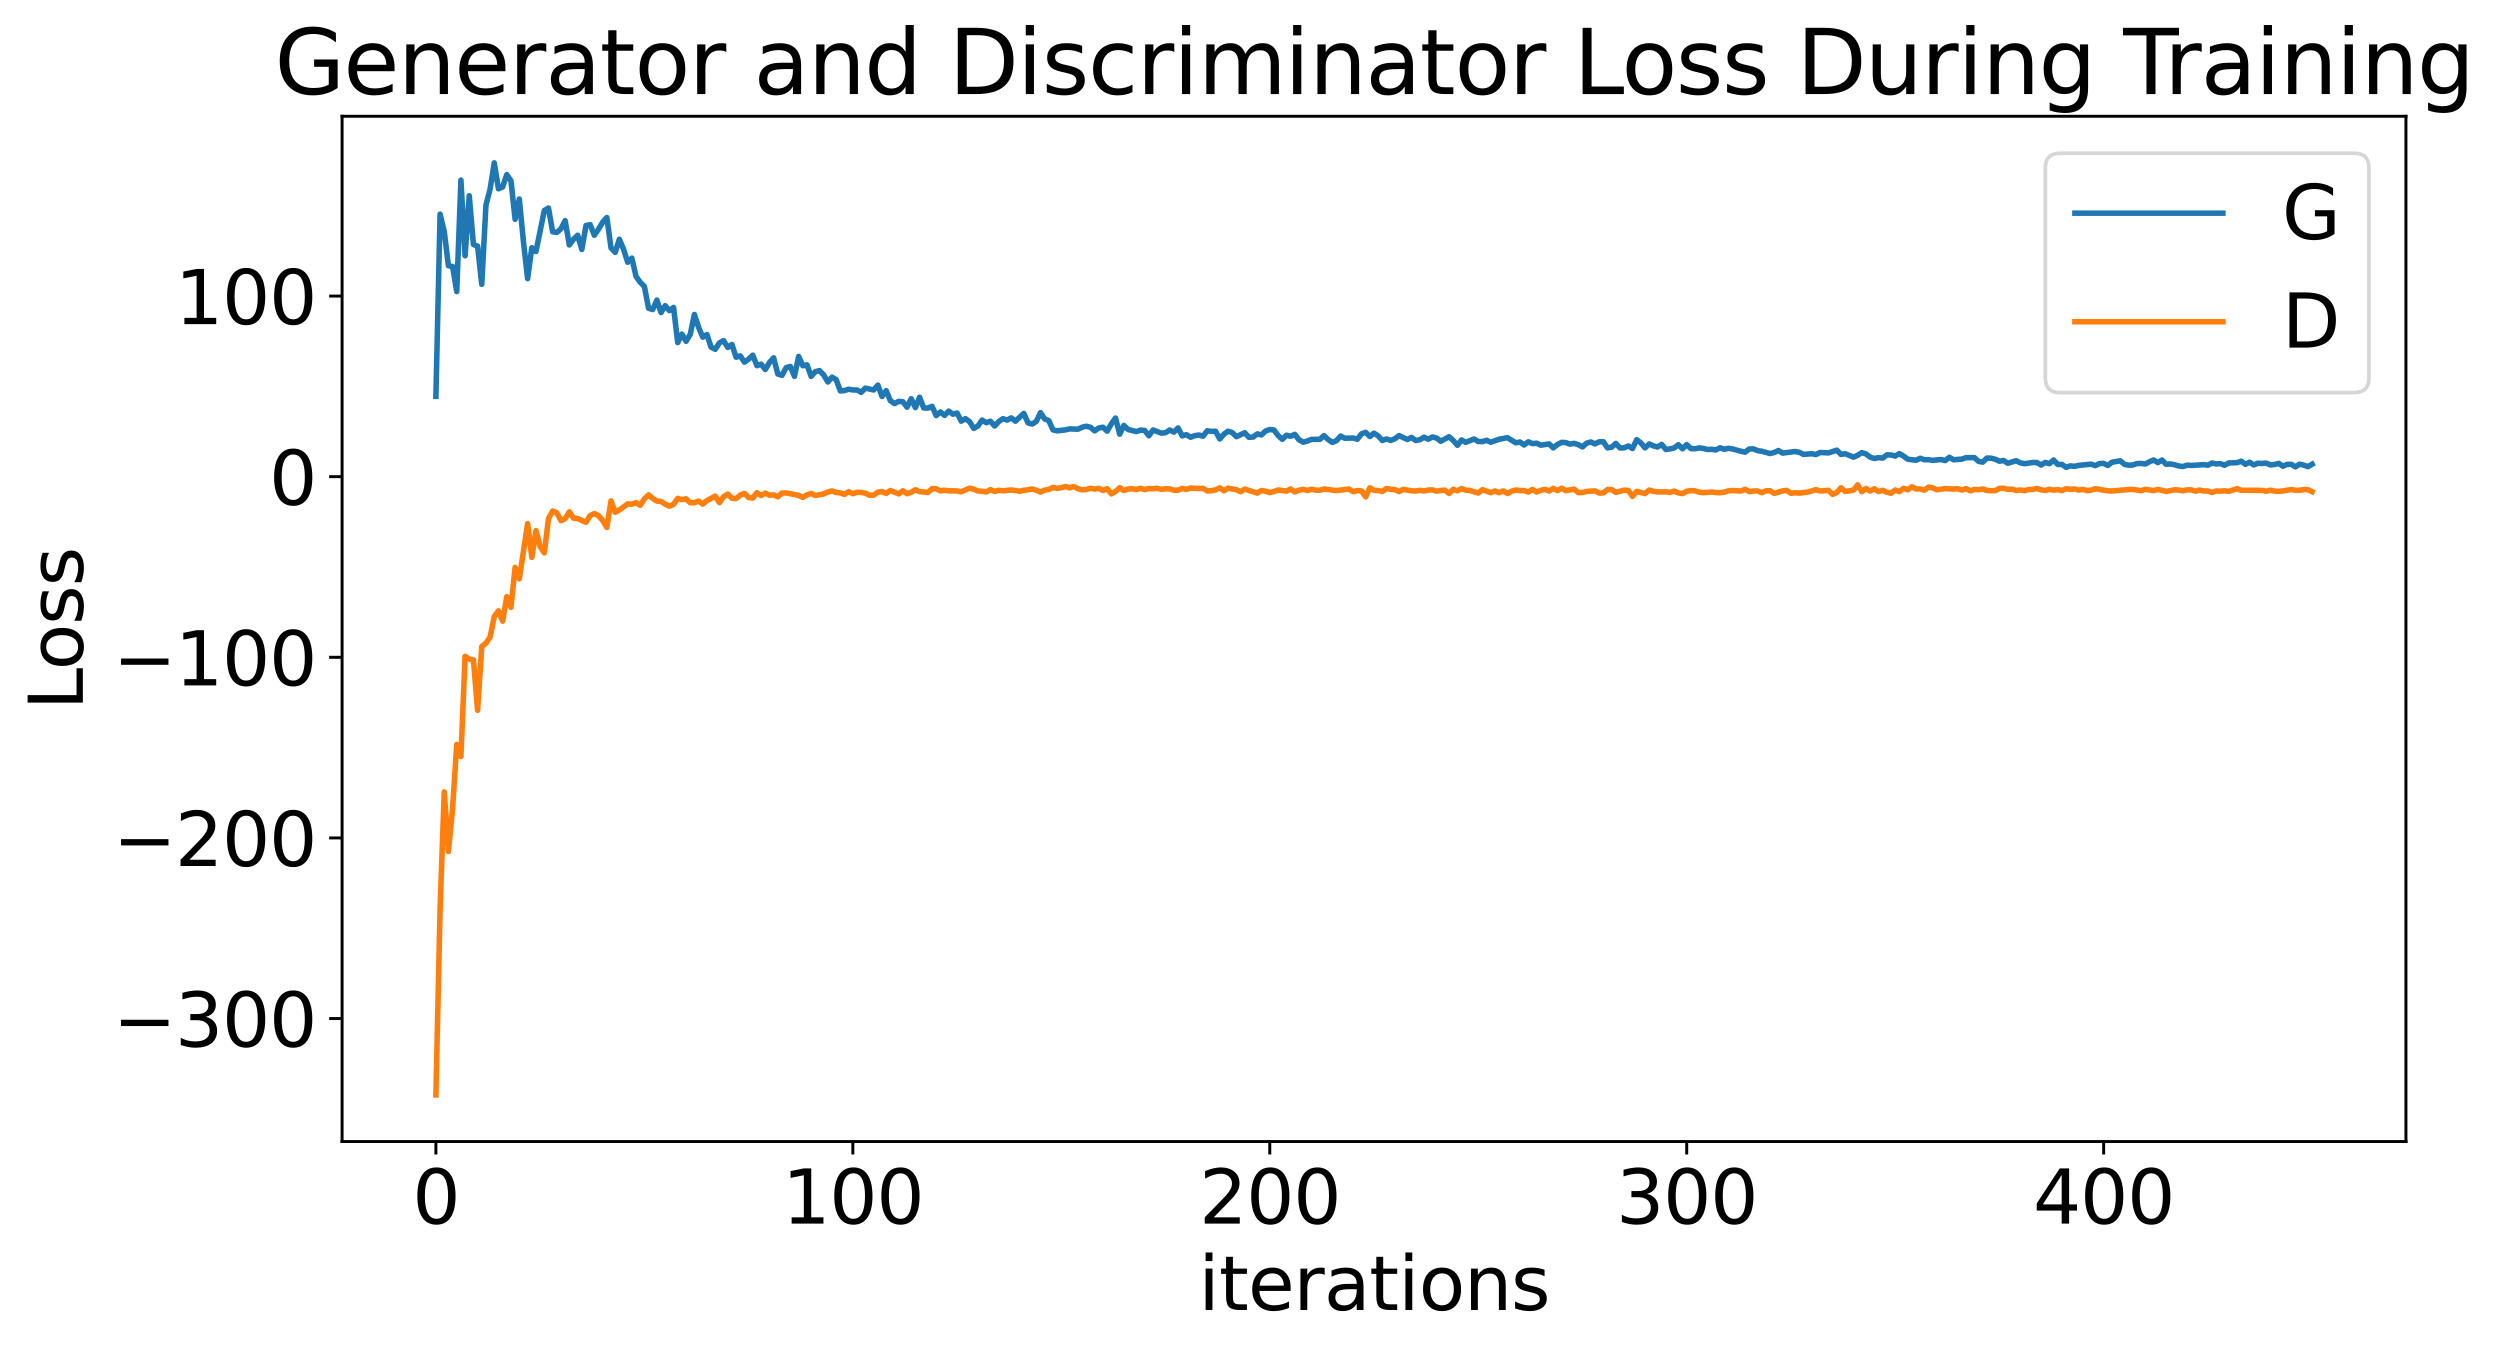 <?xml version="1.0" encoding="utf-8" standalone="no"?>
<!DOCTYPE svg PUBLIC "-//W3C//DTD SVG 1.1//EN"
  "http://www.w3.org/Graphics/SVG/1.1/DTD/svg11.dtd">
<svg xmlns:xlink="http://www.w3.org/1999/xlink" width="675.923pt" height="365.549pt" viewBox="0 0 675.923 365.549" xmlns="http://www.w3.org/2000/svg" version="1.1">
 <defs>
  <style type="text/css">*{stroke-linejoin: round; stroke-linecap: butt}</style>
 </defs>
 <g id="figure_1">
  <g id="patch_1">
   <path d="M 0 365.549 
L 675.923 365.549 
L 675.923 -0 
L 0 -0 
z
" style="fill: #ffffff"/>
  </g>
  <g id="axes_1">
   <g id="patch_2">
    <path d="M 92.491 308.636 
L 650.491 308.636 
L 650.491 31.436 
L 92.491 31.436 
z
" style="fill: #ffffff"/>
   </g>
   <g id="matplotlib.axis_1">
    <g id="xtick_1">
     <g id="line2d_1">
      <defs>
       <path id="mf408e0a079" d="M 0 0 
L 0 3.5 
" style="stroke: #000000; stroke-width: 0.8"/>
      </defs>
      <g>
       <use xlink:href="#mf408e0a079" x="117.854" y="308.636" style="stroke: #000000; stroke-width: 0.8"/>
      </g>
     </g>
     <g id="text_1">
      <!-- 0 -->
      <g transform="translate(111.492 330.833) scale(0.2 -0.2)">
       <defs>
        <path id="DejaVuSans-30" d="M 2034 4250 
Q 1547 4250 1301 3770 
Q 1056 3291 1056 2328 
Q 1056 1369 1301 889 
Q 1547 409 2034 409 
Q 2525 409 2770 889 
Q 3016 1369 3016 2328 
Q 3016 3291 2770 3770 
Q 2525 4250 2034 4250 
z
M 2034 4750 
Q 2819 4750 3233 4129 
Q 3647 3509 3647 2328 
Q 3647 1150 3233 529 
Q 2819 -91 2034 -91 
Q 1250 -91 836 529 
Q 422 1150 422 2328 
Q 422 3509 836 4129 
Q 1250 4750 2034 4750 
z
" transform="scale(0.016)"/>
       </defs>
       <use xlink:href="#DejaVuSans-30"/>
      </g>
     </g>
    </g>
    <g id="xtick_2">
     <g id="line2d_2">
      <g>
       <use xlink:href="#mf408e0a079" x="230.582" y="308.636" style="stroke: #000000; stroke-width: 0.8"/>
      </g>
     </g>
     <g id="text_2">
      <!-- 100 -->
      <g transform="translate(211.494 330.833) scale(0.2 -0.2)">
       <defs>
        <path id="DejaVuSans-31" d="M 794 531 
L 1825 531 
L 1825 4091 
L 703 3866 
L 703 4441 
L 1819 4666 
L 2450 4666 
L 2450 531 
L 3481 531 
L 3481 0 
L 794 0 
L 794 531 
z
" transform="scale(0.016)"/>
       </defs>
       <use xlink:href="#DejaVuSans-31"/>
       <use xlink:href="#DejaVuSans-30" x="63.623"/>
       <use xlink:href="#DejaVuSans-30" x="127.246"/>
      </g>
     </g>
    </g>
    <g id="xtick_3">
     <g id="line2d_3">
      <g>
       <use xlink:href="#mf408e0a079" x="343.309" y="308.636" style="stroke: #000000; stroke-width: 0.8"/>
      </g>
     </g>
     <g id="text_3">
      <!-- 200 -->
      <g transform="translate(324.221 330.833) scale(0.2 -0.2)">
       <defs>
        <path id="DejaVuSans-32" d="M 1228 531 
L 3431 531 
L 3431 0 
L 469 0 
L 469 531 
Q 828 903 1448 1529 
Q 2069 2156 2228 2338 
Q 2531 2678 2651 2914 
Q 2772 3150 2772 3378 
Q 2772 3750 2511 3984 
Q 2250 4219 1831 4219 
Q 1534 4219 1204 4116 
Q 875 4013 500 3803 
L 500 4441 
Q 881 4594 1212 4672 
Q 1544 4750 1819 4750 
Q 2544 4750 2975 4387 
Q 3406 4025 3406 3419 
Q 3406 3131 3298 2873 
Q 3191 2616 2906 2266 
Q 2828 2175 2409 1742 
Q 1991 1309 1228 531 
z
" transform="scale(0.016)"/>
       </defs>
       <use xlink:href="#DejaVuSans-32"/>
       <use xlink:href="#DejaVuSans-30" x="63.623"/>
       <use xlink:href="#DejaVuSans-30" x="127.246"/>
      </g>
     </g>
    </g>
    <g id="xtick_4">
     <g id="line2d_4">
      <g>
       <use xlink:href="#mf408e0a079" x="456.036" y="308.636" style="stroke: #000000; stroke-width: 0.8"/>
      </g>
     </g>
     <g id="text_4">
      <!-- 300 -->
      <g transform="translate(436.949 330.833) scale(0.2 -0.2)">
       <defs>
        <path id="DejaVuSans-33" d="M 2597 2516 
Q 3050 2419 3304 2112 
Q 3559 1806 3559 1356 
Q 3559 666 3084 287 
Q 2609 -91 1734 -91 
Q 1441 -91 1130 -33 
Q 819 25 488 141 
L 488 750 
Q 750 597 1062 519 
Q 1375 441 1716 441 
Q 2309 441 2620 675 
Q 2931 909 2931 1356 
Q 2931 1769 2642 2001 
Q 2353 2234 1838 2234 
L 1294 2234 
L 1294 2753 
L 1863 2753 
Q 2328 2753 2575 2939 
Q 2822 3125 2822 3475 
Q 2822 3834 2567 4026 
Q 2313 4219 1838 4219 
Q 1578 4219 1281 4162 
Q 984 4106 628 3988 
L 628 4550 
Q 988 4650 1302 4700 
Q 1616 4750 1894 4750 
Q 2613 4750 3031 4423 
Q 3450 4097 3450 3541 
Q 3450 3153 3228 2886 
Q 3006 2619 2597 2516 
z
" transform="scale(0.016)"/>
       </defs>
       <use xlink:href="#DejaVuSans-33"/>
       <use xlink:href="#DejaVuSans-30" x="63.623"/>
       <use xlink:href="#DejaVuSans-30" x="127.246"/>
      </g>
     </g>
    </g>
    <g id="xtick_5">
     <g id="line2d_5">
      <g>
       <use xlink:href="#mf408e0a079" x="568.763" y="308.636" style="stroke: #000000; stroke-width: 0.8"/>
      </g>
     </g>
     <g id="text_5">
      <!-- 400 -->
      <g transform="translate(549.676 330.833) scale(0.2 -0.2)">
       <defs>
        <path id="DejaVuSans-34" d="M 2419 4116 
L 825 1625 
L 2419 1625 
L 2419 4116 
z
M 2253 4666 
L 3047 4666 
L 3047 1625 
L 3713 1625 
L 3713 1100 
L 3047 1100 
L 3047 0 
L 2419 0 
L 2419 1100 
L 313 1100 
L 313 1709 
L 2253 4666 
z
" transform="scale(0.016)"/>
       </defs>
       <use xlink:href="#DejaVuSans-34"/>
       <use xlink:href="#DejaVuSans-30" x="63.623"/>
       <use xlink:href="#DejaVuSans-30" x="127.246"/>
      </g>
     </g>
    </g>
    <g id="text_6">
     <!-- iterations -->
     <g transform="translate(324.036 354.189) scale(0.2 -0.2)">
      <defs>
       <path id="DejaVuSans-69" d="M 603 3500 
L 1178 3500 
L 1178 0 
L 603 0 
L 603 3500 
z
M 603 4863 
L 1178 4863 
L 1178 4134 
L 603 4134 
L 603 4863 
z
" transform="scale(0.016)"/>
       <path id="DejaVuSans-74" d="M 1172 4494 
L 1172 3500 
L 2356 3500 
L 2356 3053 
L 1172 3053 
L 1172 1153 
Q 1172 725 1289 603 
Q 1406 481 1766 481 
L 2356 481 
L 2356 0 
L 1766 0 
Q 1100 0 847 248 
Q 594 497 594 1153 
L 594 3053 
L 172 3053 
L 172 3500 
L 594 3500 
L 594 4494 
L 1172 4494 
z
" transform="scale(0.016)"/>
       <path id="DejaVuSans-65" d="M 3597 1894 
L 3597 1613 
L 953 1613 
Q 991 1019 1311 708 
Q 1631 397 2203 397 
Q 2534 397 2845 478 
Q 3156 559 3463 722 
L 3463 178 
Q 3153 47 2828 -22 
Q 2503 -91 2169 -91 
Q 1331 -91 842 396 
Q 353 884 353 1716 
Q 353 2575 817 3079 
Q 1281 3584 2069 3584 
Q 2775 3584 3186 3129 
Q 3597 2675 3597 1894 
z
M 3022 2063 
Q 3016 2534 2758 2815 
Q 2500 3097 2075 3097 
Q 1594 3097 1305 2825 
Q 1016 2553 972 2059 
L 3022 2063 
z
" transform="scale(0.016)"/>
       <path id="DejaVuSans-72" d="M 2631 2963 
Q 2534 3019 2420 3045 
Q 2306 3072 2169 3072 
Q 1681 3072 1420 2755 
Q 1159 2438 1159 1844 
L 1159 0 
L 581 0 
L 581 3500 
L 1159 3500 
L 1159 2956 
Q 1341 3275 1631 3429 
Q 1922 3584 2338 3584 
Q 2397 3584 2469 3576 
Q 2541 3569 2628 3553 
L 2631 2963 
z
" transform="scale(0.016)"/>
       <path id="DejaVuSans-61" d="M 2194 1759 
Q 1497 1759 1228 1600 
Q 959 1441 959 1056 
Q 959 750 1161 570 
Q 1363 391 1709 391 
Q 2188 391 2477 730 
Q 2766 1069 2766 1631 
L 2766 1759 
L 2194 1759 
z
M 3341 1997 
L 3341 0 
L 2766 0 
L 2766 531 
Q 2569 213 2275 61 
Q 1981 -91 1556 -91 
Q 1019 -91 701 211 
Q 384 513 384 1019 
Q 384 1609 779 1909 
Q 1175 2209 1959 2209 
L 2766 2209 
L 2766 2266 
Q 2766 2663 2505 2880 
Q 2244 3097 1772 3097 
Q 1472 3097 1187 3025 
Q 903 2953 641 2809 
L 641 3341 
Q 956 3463 1253 3523 
Q 1550 3584 1831 3584 
Q 2591 3584 2966 3190 
Q 3341 2797 3341 1997 
z
" transform="scale(0.016)"/>
       <path id="DejaVuSans-6f" d="M 1959 3097 
Q 1497 3097 1228 2736 
Q 959 2375 959 1747 
Q 959 1119 1226 758 
Q 1494 397 1959 397 
Q 2419 397 2687 759 
Q 2956 1122 2956 1747 
Q 2956 2369 2687 2733 
Q 2419 3097 1959 3097 
z
M 1959 3584 
Q 2709 3584 3137 3096 
Q 3566 2609 3566 1747 
Q 3566 888 3137 398 
Q 2709 -91 1959 -91 
Q 1206 -91 779 398 
Q 353 888 353 1747 
Q 353 2609 779 3096 
Q 1206 3584 1959 3584 
z
" transform="scale(0.016)"/>
       <path id="DejaVuSans-6e" d="M 3513 2113 
L 3513 0 
L 2938 0 
L 2938 2094 
Q 2938 2591 2744 2837 
Q 2550 3084 2163 3084 
Q 1697 3084 1428 2787 
Q 1159 2491 1159 1978 
L 1159 0 
L 581 0 
L 581 3500 
L 1159 3500 
L 1159 2956 
Q 1366 3272 1645 3428 
Q 1925 3584 2291 3584 
Q 2894 3584 3203 3211 
Q 3513 2838 3513 2113 
z
" transform="scale(0.016)"/>
       <path id="DejaVuSans-73" d="M 2834 3397 
L 2834 2853 
Q 2591 2978 2328 3040 
Q 2066 3103 1784 3103 
Q 1356 3103 1142 2972 
Q 928 2841 928 2578 
Q 928 2378 1081 2264 
Q 1234 2150 1697 2047 
L 1894 2003 
Q 2506 1872 2764 1633 
Q 3022 1394 3022 966 
Q 3022 478 2636 193 
Q 2250 -91 1575 -91 
Q 1294 -91 989 -36 
Q 684 19 347 128 
L 347 722 
Q 666 556 975 473 
Q 1284 391 1588 391 
Q 1994 391 2212 530 
Q 2431 669 2431 922 
Q 2431 1156 2273 1281 
Q 2116 1406 1581 1522 
L 1381 1569 
Q 847 1681 609 1914 
Q 372 2147 372 2553 
Q 372 3047 722 3315 
Q 1072 3584 1716 3584 
Q 2034 3584 2315 3537 
Q 2597 3491 2834 3397 
z
" transform="scale(0.016)"/>
      </defs>
      <use xlink:href="#DejaVuSans-69"/>
      <use xlink:href="#DejaVuSans-74" x="27.783"/>
      <use xlink:href="#DejaVuSans-65" x="66.992"/>
      <use xlink:href="#DejaVuSans-72" x="128.516"/>
      <use xlink:href="#DejaVuSans-61" x="169.629"/>
      <use xlink:href="#DejaVuSans-74" x="230.908"/>
      <use xlink:href="#DejaVuSans-69" x="270.117"/>
      <use xlink:href="#DejaVuSans-6f" x="297.9"/>
      <use xlink:href="#DejaVuSans-6e" x="359.082"/>
      <use xlink:href="#DejaVuSans-73" x="422.461"/>
     </g>
    </g>
   </g>
   <g id="matplotlib.axis_2">
    <g id="ytick_1">
     <g id="line2d_6">
      <defs>
       <path id="m6b76ee5d28" d="M 0 0 
L -3.5 0 
" style="stroke: #000000; stroke-width: 0.8"/>
      </defs>
      <g>
       <use xlink:href="#m6b76ee5d28" x="92.491" y="275.384" style="stroke: #000000; stroke-width: 0.8"/>
      </g>
     </g>
     <g id="text_7">
      <!-- −300 -->
      <g transform="translate(30.556 282.982) scale(0.2 -0.2)">
       <defs>
        <path id="DejaVuSans-2212" d="M 678 2272 
L 4684 2272 
L 4684 1741 
L 678 1741 
L 678 2272 
z
" transform="scale(0.016)"/>
       </defs>
       <use xlink:href="#DejaVuSans-2212"/>
       <use xlink:href="#DejaVuSans-33" x="83.789"/>
       <use xlink:href="#DejaVuSans-30" x="147.412"/>
       <use xlink:href="#DejaVuSans-30" x="211.035"/>
      </g>
     </g>
    </g>
    <g id="ytick_2">
     <g id="line2d_7">
      <g>
       <use xlink:href="#m6b76ee5d28" x="92.491" y="226.549" style="stroke: #000000; stroke-width: 0.8"/>
      </g>
     </g>
     <g id="text_8">
      <!-- −200 -->
      <g transform="translate(30.556 234.147) scale(0.2 -0.2)">
       <use xlink:href="#DejaVuSans-2212"/>
       <use xlink:href="#DejaVuSans-32" x="83.789"/>
       <use xlink:href="#DejaVuSans-30" x="147.412"/>
       <use xlink:href="#DejaVuSans-30" x="211.035"/>
      </g>
     </g>
    </g>
    <g id="ytick_3">
     <g id="line2d_8">
      <g>
       <use xlink:href="#m6b76ee5d28" x="92.491" y="177.714" style="stroke: #000000; stroke-width: 0.8"/>
      </g>
     </g>
     <g id="text_9">
      <!-- −100 -->
      <g transform="translate(30.556 185.312) scale(0.2 -0.2)">
       <use xlink:href="#DejaVuSans-2212"/>
       <use xlink:href="#DejaVuSans-31" x="83.789"/>
       <use xlink:href="#DejaVuSans-30" x="147.412"/>
       <use xlink:href="#DejaVuSans-30" x="211.035"/>
      </g>
     </g>
    </g>
    <g id="ytick_4">
     <g id="line2d_9">
      <g>
       <use xlink:href="#m6b76ee5d28" x="92.491" y="128.879" style="stroke: #000000; stroke-width: 0.8"/>
      </g>
     </g>
     <g id="text_10">
      <!-- 0 -->
      <g transform="translate(72.766 136.477) scale(0.2 -0.2)">
       <use xlink:href="#DejaVuSans-30"/>
      </g>
     </g>
    </g>
    <g id="ytick_5">
     <g id="line2d_10">
      <g>
       <use xlink:href="#m6b76ee5d28" x="92.491" y="80.044" style="stroke: #000000; stroke-width: 0.8"/>
      </g>
     </g>
     <g id="text_11">
      <!-- 100 -->
      <g transform="translate(47.316 87.642) scale(0.2 -0.2)">
       <use xlink:href="#DejaVuSans-31"/>
       <use xlink:href="#DejaVuSans-30" x="63.623"/>
       <use xlink:href="#DejaVuSans-30" x="127.246"/>
      </g>
     </g>
    </g>
    <g id="text_12">
     <!-- Loss -->
     <g transform="translate(22.397 191.971) rotate(-90) scale(0.2 -0.2)">
      <defs>
       <path id="DejaVuSans-4c" d="M 628 4666 
L 1259 4666 
L 1259 531 
L 3531 531 
L 3531 0 
L 628 0 
L 628 4666 
z
" transform="scale(0.016)"/>
      </defs>
      <use xlink:href="#DejaVuSans-4c"/>
      <use xlink:href="#DejaVuSans-6f" x="53.963"/>
      <use xlink:href="#DejaVuSans-73" x="115.145"/>
      <use xlink:href="#DejaVuSans-73" x="167.244"/>
     </g>
    </g>
   </g>
   <g id="line2d_11">
    <path d="M 117.854 107.144 
L 118.982 57.898 
L 120.109 62.589 
L 121.236 71.838 
L 122.363 72.058 
L 123.491 78.836 
L 124.618 48.7 
L 125.745 69.152 
L 126.872 52.93 
L 128 66.097 
L 129.127 66.553 
L 130.254 76.877 
L 131.382 55.497 
L 132.509 51.116 
L 133.636 44.036 
L 134.763 51.052 
L 135.891 50.556 
L 137.018 47.22 
L 138.145 48.867 
L 139.272 59.288 
L 140.4 53.815 
L 141.527 65.362 
L 142.654 75.334 
L 143.782 66.979 
L 144.909 67.998 
L 147.163 56.908 
L 148.291 56.254 
L 149.418 62.684 
L 150.545 62.834 
L 151.672 61.865 
L 152.8 59.659 
L 153.927 66.22 
L 155.054 64.707 
L 156.182 63.602 
L 157.309 67.449 
L 158.436 60.971 
L 159.563 60.752 
L 160.691 63.604 
L 161.818 61.969 
L 162.945 60.081 
L 164.072 58.814 
L 165.2 67.023 
L 166.327 68.229 
L 167.454 64.692 
L 168.582 67.375 
L 169.709 70.902 
L 170.836 69.796 
L 171.963 74.729 
L 173.091 76.322 
L 174.218 77.424 
L 175.345 83.332 
L 176.472 83.697 
L 177.6 81.139 
L 178.727 84.504 
L 179.854 82.654 
L 180.982 83.971 
L 182.109 83.117 
L 183.236 92.63 
L 184.363 90.33 
L 185.491 92.276 
L 186.618 90.397 
L 187.745 85.023 
L 188.872 88.471 
L 190 91.155 
L 191.127 90.441 
L 192.254 93.864 
L 193.382 94.437 
L 194.509 92.706 
L 195.636 92.096 
L 196.763 93.933 
L 197.891 93.13 
L 199.018 96.577 
L 200.145 96.222 
L 201.272 97.916 
L 202.4 97.105 
L 203.527 96.027 
L 204.654 98.866 
L 205.782 98.463 
L 206.909 99.901 
L 208.036 98.01 
L 209.163 96.745 
L 210.291 101.116 
L 211.418 101.463 
L 212.545 99.408 
L 213.672 99.079 
L 214.8 101.749 
L 215.927 96.374 
L 217.054 98.878 
L 218.182 98.642 
L 219.309 101.755 
L 220.436 100.499 
L 221.563 100.197 
L 222.691 101.359 
L 223.818 103.278 
L 224.945 101.969 
L 226.072 102.624 
L 227.2 105.688 
L 228.327 105.592 
L 229.454 105.223 
L 230.582 105.443 
L 231.709 105.435 
L 232.836 106.081 
L 233.963 104.934 
L 236.218 105.439 
L 237.345 104.112 
L 238.472 107.187 
L 239.6 105.624 
L 240.727 108.334 
L 241.854 109.121 
L 242.982 108.514 
L 244.109 108.622 
L 245.236 110.089 
L 246.363 107.8 
L 247.491 110.201 
L 248.618 107.412 
L 249.745 110.289 
L 250.872 110.332 
L 252 109.868 
L 253.127 112.364 
L 254.254 111.385 
L 255.382 112.31 
L 256.509 111.154 
L 257.636 111.987 
L 258.763 111.672 
L 259.891 113.863 
L 261.018 113.192 
L 262.145 114.015 
L 263.272 115.818 
L 264.4 115.191 
L 265.527 113.57 
L 266.654 114.282 
L 267.782 113.888 
L 268.909 115.181 
L 270.036 113.979 
L 271.163 113.208 
L 272.291 113.577 
L 273.418 112.998 
L 274.545 113.869 
L 276.8 111.774 
L 277.927 114.315 
L 279.054 114.652 
L 280.182 113.951 
L 281.309 111.565 
L 282.436 113.268 
L 283.563 113.724 
L 284.691 116.218 
L 285.818 116.483 
L 288.072 116.223 
L 289.2 115.955 
L 291.454 116.044 
L 292.582 115.516 
L 293.709 115.237 
L 294.836 115.527 
L 295.963 116.5 
L 297.091 115.702 
L 298.218 115.514 
L 299.345 116.567 
L 300.472 114.587 
L 301.6 113.034 
L 302.727 117.386 
L 303.854 115.03 
L 304.982 116.114 
L 307.236 116.686 
L 308.363 116.285 
L 309.491 116.383 
L 310.618 117.81 
L 311.745 116.248 
L 314 117.118 
L 315.127 116.979 
L 316.254 116.266 
L 317.382 116.829 
L 318.509 115.705 
L 319.636 117.849 
L 320.763 117.517 
L 321.891 118.218 
L 323.018 117.791 
L 324.145 117.614 
L 325.272 117.926 
L 326.4 116.472 
L 327.527 116.634 
L 328.654 116.587 
L 329.782 118.687 
L 330.909 117.391 
L 332.036 116.58 
L 333.163 116.951 
L 334.291 118.059 
L 336.545 116.999 
L 337.672 118.228 
L 338.8 118.162 
L 339.927 117.315 
L 341.054 117.584 
L 342.182 116.539 
L 343.309 116.131 
L 344.436 116.252 
L 345.563 117.751 
L 346.691 118.78 
L 347.818 117.676 
L 348.945 117.951 
L 350.072 117.441 
L 351.2 118.887 
L 352.327 119.556 
L 353.454 119.247 
L 354.582 118.792 
L 356.836 118.798 
L 357.963 117.779 
L 359.091 118.844 
L 360.218 119.614 
L 361.345 119.139 
L 362.472 117.891 
L 363.6 118.491 
L 365.854 118.426 
L 366.982 118.76 
L 368.109 117.305 
L 369.236 116.889 
L 370.363 118.019 
L 371.491 117.121 
L 372.618 117.852 
L 373.745 119.094 
L 374.872 118.677 
L 376 119.082 
L 377.127 118.623 
L 378.254 117.769 
L 380.509 118.825 
L 381.636 118.267 
L 382.763 119.092 
L 383.891 118.888 
L 385.018 118.195 
L 386.145 118.752 
L 387.272 118.149 
L 388.4 118.431 
L 389.527 119.302 
L 391.782 118.081 
L 392.909 119.077 
L 394.036 120.399 
L 395.163 118.94 
L 396.291 119.59 
L 398.545 118.686 
L 399.672 119.38 
L 400.8 119.397 
L 401.927 119.043 
L 403.054 119.562 
L 405.309 118.768 
L 407.563 118.335 
L 409.818 119.719 
L 410.945 119.506 
L 412.072 120.306 
L 413.2 119.455 
L 414.327 119.947 
L 415.454 119.823 
L 416.582 120.358 
L 418.836 120.023 
L 419.963 121.097 
L 421.091 120.173 
L 422.218 119.596 
L 423.345 119.661 
L 424.472 120.088 
L 425.6 119.862 
L 426.727 120.239 
L 427.854 120.832 
L 428.982 119.818 
L 430.109 119.497 
L 431.236 120.018 
L 432.363 119.449 
L 433.491 119.439 
L 434.618 121.084 
L 435.745 120.897 
L 436.872 119.887 
L 438 121.116 
L 439.127 121.079 
L 440.254 120.582 
L 441.382 121.268 
L 442.509 118.883 
L 443.636 119.746 
L 444.763 121.083 
L 445.891 120.035 
L 447.018 120.556 
L 448.145 120.845 
L 449.272 120.158 
L 450.4 121.522 
L 451.527 121.369 
L 452.654 121.102 
L 453.782 120.238 
L 454.909 121.339 
L 456.036 120.2 
L 457.163 121.283 
L 458.291 121.328 
L 459.418 121.091 
L 460.545 121.249 
L 461.672 121.527 
L 462.8 121.493 
L 463.927 121.637 
L 465.054 121.078 
L 466.182 121.476 
L 467.309 121.201 
L 468.436 121.4 
L 470.691 122.001 
L 471.818 122.243 
L 472.945 121.401 
L 474.072 121.359 
L 475.2 121.848 
L 476.327 122.006 
L 478.582 122.623 
L 479.709 122.336 
L 480.836 121.807 
L 481.963 122.501 
L 485.345 122.077 
L 486.472 122.28 
L 487.6 122.86 
L 489.854 122.666 
L 490.982 122.895 
L 492.109 122.339 
L 494.363 122.452 
L 496.618 121.708 
L 497.745 122.86 
L 498.872 122.668 
L 501.127 123.603 
L 502.254 123.089 
L 503.382 122.383 
L 504.509 122.727 
L 505.636 123.602 
L 506.763 123.963 
L 507.891 123.736 
L 509.018 123.857 
L 510.145 122.995 
L 511.272 123.004 
L 512.4 123.311 
L 513.527 122.641 
L 514.654 123.307 
L 515.782 124.149 
L 518.036 124.441 
L 519.163 123.901 
L 520.291 124.3 
L 521.418 124.293 
L 522.545 124.465 
L 524.8 124.244 
L 525.927 124.512 
L 527.054 123.638 
L 528.182 124.308 
L 530.436 124.128 
L 531.563 123.726 
L 533.818 123.724 
L 534.945 124.74 
L 536.072 124.95 
L 537.2 123.839 
L 538.327 123.885 
L 539.454 124.165 
L 540.582 124.699 
L 541.709 124.509 
L 542.836 125.245 
L 545.091 124.571 
L 546.218 125.132 
L 547.345 125.364 
L 549.6 125.051 
L 550.727 125.055 
L 551.854 125.719 
L 552.982 125.033 
L 554.109 125.357 
L 555.236 124.377 
L 556.363 125.585 
L 557.491 125.558 
L 558.618 126.362 
L 559.745 125.95 
L 560.872 126.09 
L 562 125.831 
L 565.382 125.499 
L 566.509 125.889 
L 567.636 125.333 
L 568.763 125.287 
L 569.891 125.851 
L 571.018 124.967 
L 573.272 124.594 
L 574.4 125.561 
L 575.527 125.775 
L 576.654 125.728 
L 577.782 125.337 
L 578.909 125.302 
L 580.036 125.452 
L 581.163 124.842 
L 582.291 124.365 
L 583.418 125.078 
L 584.545 124.379 
L 585.672 125.539 
L 586.8 125.435 
L 587.927 125.647 
L 589.054 125.991 
L 590.182 126.135 
L 591.309 125.767 
L 592.436 125.846 
L 595.818 125.635 
L 596.945 125.767 
L 598.072 125.192 
L 599.2 125.428 
L 600.327 125.35 
L 601.454 125.79 
L 602.582 125.161 
L 604.836 125.094 
L 605.963 124.689 
L 607.091 125.55 
L 608.218 124.967 
L 609.345 125.7 
L 610.472 125.229 
L 611.6 125.31 
L 612.727 125.213 
L 613.854 125.708 
L 614.982 125.588 
L 616.109 125.288 
L 617.236 126.055 
L 618.363 125.553 
L 619.491 125.544 
L 620.618 126.227 
L 621.745 125.488 
L 622.872 125.763 
L 624 126.172 
L 625.127 125.514 
L 625.127 125.514 
" clip-path="url(#pf55900c62d)" style="fill: none; stroke: #1f77b4; stroke-width: 1.5; stroke-linecap: square"/>
   </g>
   <g id="line2d_12">
    <path d="M 117.854 296.036 
L 118.982 245.889 
L 120.109 214.116 
L 121.236 230.212 
L 122.363 218.599 
L 123.491 201.28 
L 124.618 204.535 
L 125.745 177.44 
L 126.872 178.202 
L 128 178.387 
L 129.127 192.049 
L 130.254 174.812 
L 131.382 173.893 
L 132.509 172.251 
L 133.636 166.69 
L 134.763 165.152 
L 135.891 167.934 
L 137.018 161.328 
L 138.145 164.204 
L 139.272 153.409 
L 140.4 156.497 
L 142.654 141.56 
L 143.782 150.693 
L 144.909 143.47 
L 146.036 147.78 
L 147.163 149.48 
L 148.291 140.209 
L 149.418 138.161 
L 150.545 138.656 
L 151.672 140.776 
L 152.8 140.215 
L 153.927 138.392 
L 155.054 140.083 
L 156.182 140.229 
L 158.436 141.201 
L 159.563 139.392 
L 160.691 138.852 
L 161.818 139.385 
L 162.945 140.741 
L 164.072 142.601 
L 165.2 135.422 
L 166.327 138.496 
L 167.454 137.892 
L 169.709 136.235 
L 170.836 136.312 
L 171.963 135.916 
L 173.091 136.605 
L 174.218 134.887 
L 175.345 133.797 
L 176.472 134.764 
L 177.6 135.471 
L 178.727 135.576 
L 179.854 136.308 
L 180.982 136.854 
L 182.109 136.369 
L 183.236 134.73 
L 184.363 135.08 
L 185.491 134.858 
L 186.618 135.928 
L 187.745 135.903 
L 188.872 135.48 
L 190 136.291 
L 191.127 135.346 
L 193.382 134.136 
L 194.509 135.905 
L 195.636 134.293 
L 196.763 133.586 
L 197.891 134.704 
L 199.018 134.804 
L 200.145 133.848 
L 201.272 133.401 
L 202.4 134.508 
L 203.527 134.678 
L 204.654 133.207 
L 205.782 133.966 
L 206.909 133.32 
L 208.036 133.889 
L 209.163 133.8 
L 210.291 134.327 
L 211.418 133.302 
L 212.545 133.276 
L 215.927 133.939 
L 217.054 134.482 
L 218.182 133.801 
L 219.309 133.42 
L 220.436 133.971 
L 222.691 133.537 
L 223.818 133.035 
L 224.945 132.735 
L 226.072 133.151 
L 227.2 133.268 
L 228.327 133.664 
L 229.454 132.938 
L 230.582 133.474 
L 231.709 133.108 
L 232.836 133.132 
L 233.963 133.334 
L 235.091 133.906 
L 236.218 133.875 
L 237.345 133.058 
L 238.472 132.907 
L 239.6 133.402 
L 240.727 132.611 
L 242.982 133.528 
L 244.109 132.677 
L 245.236 133.471 
L 246.363 133.102 
L 247.491 132.408 
L 248.618 132.924 
L 250.872 133.133 
L 252 132.128 
L 253.127 132.149 
L 254.254 132.724 
L 255.382 132.55 
L 256.509 132.697 
L 258.763 132.731 
L 259.891 132.976 
L 262.145 131.981 
L 263.272 132.27 
L 264.4 132.74 
L 265.527 132.811 
L 266.654 133.022 
L 267.782 132.379 
L 268.909 132.858 
L 270.036 132.557 
L 271.163 132.711 
L 273.418 132.468 
L 275.672 132.807 
L 276.8 132.557 
L 277.927 132.44 
L 279.054 132.202 
L 280.182 132.521 
L 281.309 133.04 
L 282.436 132.525 
L 283.563 132.331 
L 284.691 131.794 
L 285.818 132.032 
L 286.945 131.869 
L 288.072 131.536 
L 289.2 131.892 
L 290.327 131.571 
L 291.454 132.11 
L 292.582 132.442 
L 293.709 132.353 
L 294.836 131.994 
L 295.963 132.252 
L 297.091 132.031 
L 298.218 132.593 
L 299.345 132.129 
L 300.472 133.53 
L 301.6 132.899 
L 302.727 131.846 
L 303.854 132.624 
L 304.982 132.229 
L 306.109 132.144 
L 307.236 132.356 
L 308.363 131.998 
L 309.491 132.374 
L 310.618 132.069 
L 311.745 132.132 
L 312.872 132.018 
L 314 132.311 
L 315.127 132.154 
L 316.254 132.182 
L 317.382 132.544 
L 318.509 132.546 
L 319.636 132.056 
L 320.763 132.315 
L 321.891 131.94 
L 324.145 132.089 
L 325.272 132.028 
L 326.4 132.726 
L 327.527 132.686 
L 328.654 132.43 
L 329.782 131.889 
L 330.909 132.689 
L 332.036 131.981 
L 334.291 132.406 
L 335.418 132.911 
L 336.545 132.243 
L 339.927 133.31 
L 341.054 132.617 
L 342.182 132.793 
L 343.309 133.184 
L 344.436 132.899 
L 345.563 132.477 
L 347.818 132.776 
L 348.945 132.198 
L 350.072 133.002 
L 351.2 132.551 
L 352.327 132.282 
L 353.454 132.615 
L 354.582 132.264 
L 355.709 132.511 
L 356.836 132.562 
L 357.963 132.196 
L 360.218 132.509 
L 361.345 132.625 
L 364.727 132.239 
L 365.854 132.926 
L 366.982 132.623 
L 368.109 132.725 
L 369.236 134.327 
L 370.363 131.883 
L 371.491 132.567 
L 372.618 132.625 
L 373.745 132.867 
L 374.872 132.078 
L 376 132.299 
L 377.127 132.375 
L 378.254 132.899 
L 379.382 132.299 
L 381.636 132.699 
L 382.763 132.749 
L 383.891 132.572 
L 385.018 132.735 
L 386.145 132.501 
L 387.272 132.446 
L 388.4 132.801 
L 389.527 132.6 
L 390.654 132.528 
L 391.782 133.419 
L 392.909 132.304 
L 394.036 132.693 
L 395.163 132.084 
L 396.291 132.524 
L 397.418 132.6 
L 399.672 133.299 
L 400.8 132.386 
L 403.054 133.199 
L 404.182 132.739 
L 405.309 133.199 
L 406.436 132.736 
L 407.563 133.412 
L 408.691 132.808 
L 409.818 132.475 
L 410.945 132.64 
L 412.072 132.634 
L 413.2 133.024 
L 414.327 132.314 
L 415.454 133.015 
L 416.582 132.574 
L 417.709 132.311 
L 418.836 132.752 
L 419.963 132.027 
L 421.091 132.637 
L 422.218 131.997 
L 423.345 132.654 
L 425.6 132.255 
L 426.727 133.167 
L 427.854 133.161 
L 428.982 132.868 
L 431.236 132.716 
L 432.363 133.314 
L 433.491 133.259 
L 434.618 132.375 
L 435.745 132.37 
L 436.872 133.122 
L 439.127 132.516 
L 440.254 132.596 
L 441.382 134.213 
L 442.509 132.868 
L 444.763 133.448 
L 445.891 132.498 
L 447.018 132.841 
L 448.145 132.998 
L 450.4 132.979 
L 451.527 133.124 
L 452.654 132.775 
L 453.782 133.264 
L 454.909 133.448 
L 456.036 132.832 
L 457.163 132.644 
L 458.291 132.716 
L 459.418 133.071 
L 460.545 133.205 
L 462.8 133.019 
L 463.927 133.178 
L 465.054 133.213 
L 466.182 133.071 
L 467.309 132.711 
L 468.436 132.62 
L 470.691 132.757 
L 471.818 132.287 
L 472.945 132.918 
L 474.072 132.758 
L 475.2 132.742 
L 476.327 133.204 
L 477.454 132.704 
L 478.582 132.688 
L 479.709 133.395 
L 481.963 132.716 
L 483.091 132.583 
L 484.218 133.363 
L 485.345 133.219 
L 486.472 133.328 
L 488.727 133.046 
L 490.982 132.391 
L 492.109 132.746 
L 494.363 132.58 
L 495.491 133.667 
L 496.618 133.153 
L 497.745 131.872 
L 498.872 132.867 
L 501.127 132.53 
L 502.254 131.082 
L 503.382 132.932 
L 504.509 132.085 
L 505.636 132.76 
L 506.763 132.146 
L 507.891 132.89 
L 509.018 132.564 
L 510.145 133.069 
L 511.272 133.365 
L 512.4 132.478 
L 513.527 132.903 
L 514.654 132.04 
L 515.782 132.424 
L 516.909 131.619 
L 518.036 132.192 
L 519.163 132.203 
L 520.291 132.514 
L 521.418 131.714 
L 522.545 131.917 
L 523.672 132.424 
L 525.927 132.101 
L 528.182 132.229 
L 529.309 132.139 
L 530.436 132.493 
L 531.563 132.105 
L 532.691 132.714 
L 533.818 132.334 
L 534.945 132.394 
L 536.072 132.209 
L 537.2 132.594 
L 538.327 132.673 
L 539.454 132.637 
L 540.582 132.046 
L 541.709 132.009 
L 542.836 132.296 
L 543.963 132.244 
L 545.091 132.63 
L 546.218 132.472 
L 547.345 132.671 
L 548.472 132.354 
L 549.6 132.323 
L 550.727 132.05 
L 551.854 132.447 
L 552.982 132.605 
L 554.109 132.28 
L 555.236 132.521 
L 556.363 132.361 
L 557.491 132.645 
L 558.618 132.134 
L 559.745 132.289 
L 560.872 132.214 
L 562 132.5 
L 563.127 132.319 
L 564.254 132.632 
L 565.382 132.517 
L 566.509 132.131 
L 569.891 132.714 
L 571.018 132.746 
L 575.527 132.345 
L 576.654 132.325 
L 578.909 132.673 
L 580.036 132.29 
L 582.291 132.64 
L 583.418 132.315 
L 585.672 132.864 
L 587.927 132.428 
L 589.054 132.489 
L 590.182 132.696 
L 591.309 132.442 
L 592.436 132.444 
L 593.563 132.791 
L 594.691 132.491 
L 595.818 132.756 
L 596.945 132.738 
L 598.072 133.155 
L 599.2 132.749 
L 600.327 132.784 
L 601.454 132.704 
L 602.582 132.845 
L 604.836 132.135 
L 605.963 132.563 
L 611.6 132.575 
L 612.727 132.823 
L 613.854 132.52 
L 614.982 132.787 
L 616.109 132.849 
L 617.236 132.732 
L 619.491 132.341 
L 620.618 132.569 
L 621.745 132.546 
L 622.872 132.382 
L 624 132.401 
L 625.127 132.943 
L 625.127 132.943 
" clip-path="url(#pf55900c62d)" style="fill: none; stroke: #ff7f0e; stroke-width: 1.5; stroke-linecap: square"/>
   </g>
   <g id="patch_3">
    <path d="M 92.491 308.636 
L 92.491 31.436 
" style="fill: none; stroke: #000000; stroke-width: 0.8; stroke-linejoin: miter; stroke-linecap: square"/>
   </g>
   <g id="patch_4">
    <path d="M 650.491 308.636 
L 650.491 31.436 
" style="fill: none; stroke: #000000; stroke-width: 0.8; stroke-linejoin: miter; stroke-linecap: square"/>
   </g>
   <g id="patch_5">
    <path d="M 92.491 308.636 
L 650.491 308.636 
" style="fill: none; stroke: #000000; stroke-width: 0.8; stroke-linejoin: miter; stroke-linecap: square"/>
   </g>
   <g id="patch_6">
    <path d="M 92.491 31.436 
L 650.491 31.436 
" style="fill: none; stroke: #000000; stroke-width: 0.8; stroke-linejoin: miter; stroke-linecap: square"/>
   </g>
   <g id="text_13">
    <!-- Generator and Discriminator Loss During Training -->
    <g transform="translate(74.258 25.436) scale(0.24 -0.24)">
     <defs>
      <path id="DejaVuSans-47" d="M 3809 666 
L 3809 1919 
L 2778 1919 
L 2778 2438 
L 4434 2438 
L 4434 434 
Q 4069 175 3628 42 
Q 3188 -91 2688 -91 
Q 1594 -91 976 548 
Q 359 1188 359 2328 
Q 359 3472 976 4111 
Q 1594 4750 2688 4750 
Q 3144 4750 3555 4637 
Q 3966 4525 4313 4306 
L 4313 3634 
Q 3963 3931 3569 4081 
Q 3175 4231 2741 4231 
Q 1884 4231 1454 3753 
Q 1025 3275 1025 2328 
Q 1025 1384 1454 906 
Q 1884 428 2741 428 
Q 3075 428 3337 486 
Q 3600 544 3809 666 
z
" transform="scale(0.016)"/>
      <path id="DejaVuSans-20" transform="scale(0.016)"/>
      <path id="DejaVuSans-64" d="M 2906 2969 
L 2906 4863 
L 3481 4863 
L 3481 0 
L 2906 0 
L 2906 525 
Q 2725 213 2448 61 
Q 2172 -91 1784 -91 
Q 1150 -91 751 415 
Q 353 922 353 1747 
Q 353 2572 751 3078 
Q 1150 3584 1784 3584 
Q 2172 3584 2448 3432 
Q 2725 3281 2906 2969 
z
M 947 1747 
Q 947 1113 1208 752 
Q 1469 391 1925 391 
Q 2381 391 2643 752 
Q 2906 1113 2906 1747 
Q 2906 2381 2643 2742 
Q 2381 3103 1925 3103 
Q 1469 3103 1208 2742 
Q 947 2381 947 1747 
z
" transform="scale(0.016)"/>
      <path id="DejaVuSans-44" d="M 1259 4147 
L 1259 519 
L 2022 519 
Q 2988 519 3436 956 
Q 3884 1394 3884 2338 
Q 3884 3275 3436 3711 
Q 2988 4147 2022 4147 
L 1259 4147 
z
M 628 4666 
L 1925 4666 
Q 3281 4666 3915 4102 
Q 4550 3538 4550 2338 
Q 4550 1131 3912 565 
Q 3275 0 1925 0 
L 628 0 
L 628 4666 
z
" transform="scale(0.016)"/>
      <path id="DejaVuSans-63" d="M 3122 3366 
L 3122 2828 
Q 2878 2963 2633 3030 
Q 2388 3097 2138 3097 
Q 1578 3097 1268 2742 
Q 959 2388 959 1747 
Q 959 1106 1268 751 
Q 1578 397 2138 397 
Q 2388 397 2633 464 
Q 2878 531 3122 666 
L 3122 134 
Q 2881 22 2623 -34 
Q 2366 -91 2075 -91 
Q 1284 -91 818 406 
Q 353 903 353 1747 
Q 353 2603 823 3093 
Q 1294 3584 2113 3584 
Q 2378 3584 2631 3529 
Q 2884 3475 3122 3366 
z
" transform="scale(0.016)"/>
      <path id="DejaVuSans-6d" d="M 3328 2828 
Q 3544 3216 3844 3400 
Q 4144 3584 4550 3584 
Q 5097 3584 5394 3201 
Q 5691 2819 5691 2113 
L 5691 0 
L 5113 0 
L 5113 2094 
Q 5113 2597 4934 2840 
Q 4756 3084 4391 3084 
Q 3944 3084 3684 2787 
Q 3425 2491 3425 1978 
L 3425 0 
L 2847 0 
L 2847 2094 
Q 2847 2600 2669 2842 
Q 2491 3084 2119 3084 
Q 1678 3084 1418 2786 
Q 1159 2488 1159 1978 
L 1159 0 
L 581 0 
L 581 3500 
L 1159 3500 
L 1159 2956 
Q 1356 3278 1631 3431 
Q 1906 3584 2284 3584 
Q 2666 3584 2933 3390 
Q 3200 3197 3328 2828 
z
" transform="scale(0.016)"/>
      <path id="DejaVuSans-75" d="M 544 1381 
L 544 3500 
L 1119 3500 
L 1119 1403 
Q 1119 906 1312 657 
Q 1506 409 1894 409 
Q 2359 409 2629 706 
Q 2900 1003 2900 1516 
L 2900 3500 
L 3475 3500 
L 3475 0 
L 2900 0 
L 2900 538 
Q 2691 219 2414 64 
Q 2138 -91 1772 -91 
Q 1169 -91 856 284 
Q 544 659 544 1381 
z
M 1991 3584 
L 1991 3584 
z
" transform="scale(0.016)"/>
      <path id="DejaVuSans-67" d="M 2906 1791 
Q 2906 2416 2648 2759 
Q 2391 3103 1925 3103 
Q 1463 3103 1205 2759 
Q 947 2416 947 1791 
Q 947 1169 1205 825 
Q 1463 481 1925 481 
Q 2391 481 2648 825 
Q 2906 1169 2906 1791 
z
M 3481 434 
Q 3481 -459 3084 -895 
Q 2688 -1331 1869 -1331 
Q 1566 -1331 1297 -1286 
Q 1028 -1241 775 -1147 
L 775 -588 
Q 1028 -725 1275 -790 
Q 1522 -856 1778 -856 
Q 2344 -856 2625 -561 
Q 2906 -266 2906 331 
L 2906 616 
Q 2728 306 2450 153 
Q 2172 0 1784 0 
Q 1141 0 747 490 
Q 353 981 353 1791 
Q 353 2603 747 3093 
Q 1141 3584 1784 3584 
Q 2172 3584 2450 3431 
Q 2728 3278 2906 2969 
L 2906 3500 
L 3481 3500 
L 3481 434 
z
" transform="scale(0.016)"/>
      <path id="DejaVuSans-54" d="M -19 4666 
L 3928 4666 
L 3928 4134 
L 2272 4134 
L 2272 0 
L 1638 0 
L 1638 4134 
L -19 4134 
L -19 4666 
z
" transform="scale(0.016)"/>
     </defs>
     <use xlink:href="#DejaVuSans-47"/>
     <use xlink:href="#DejaVuSans-65" x="77.49"/>
     <use xlink:href="#DejaVuSans-6e" x="139.014"/>
     <use xlink:href="#DejaVuSans-65" x="202.393"/>
     <use xlink:href="#DejaVuSans-72" x="263.916"/>
     <use xlink:href="#DejaVuSans-61" x="305.029"/>
     <use xlink:href="#DejaVuSans-74" x="366.309"/>
     <use xlink:href="#DejaVuSans-6f" x="405.518"/>
     <use xlink:href="#DejaVuSans-72" x="466.699"/>
     <use xlink:href="#DejaVuSans-20" x="507.812"/>
     <use xlink:href="#DejaVuSans-61" x="539.6"/>
     <use xlink:href="#DejaVuSans-6e" x="600.879"/>
     <use xlink:href="#DejaVuSans-64" x="664.258"/>
     <use xlink:href="#DejaVuSans-20" x="727.734"/>
     <use xlink:href="#DejaVuSans-44" x="759.521"/>
     <use xlink:href="#DejaVuSans-69" x="836.523"/>
     <use xlink:href="#DejaVuSans-73" x="864.307"/>
     <use xlink:href="#DejaVuSans-63" x="916.406"/>
     <use xlink:href="#DejaVuSans-72" x="971.387"/>
     <use xlink:href="#DejaVuSans-69" x="1012.5"/>
     <use xlink:href="#DejaVuSans-6d" x="1040.283"/>
     <use xlink:href="#DejaVuSans-69" x="1137.695"/>
     <use xlink:href="#DejaVuSans-6e" x="1165.479"/>
     <use xlink:href="#DejaVuSans-61" x="1228.857"/>
     <use xlink:href="#DejaVuSans-74" x="1290.137"/>
     <use xlink:href="#DejaVuSans-6f" x="1329.346"/>
     <use xlink:href="#DejaVuSans-72" x="1390.527"/>
     <use xlink:href="#DejaVuSans-20" x="1431.641"/>
     <use xlink:href="#DejaVuSans-4c" x="1463.428"/>
     <use xlink:href="#DejaVuSans-6f" x="1517.391"/>
     <use xlink:href="#DejaVuSans-73" x="1578.572"/>
     <use xlink:href="#DejaVuSans-73" x="1630.672"/>
     <use xlink:href="#DejaVuSans-20" x="1682.771"/>
     <use xlink:href="#DejaVuSans-44" x="1714.559"/>
     <use xlink:href="#DejaVuSans-75" x="1791.561"/>
     <use xlink:href="#DejaVuSans-72" x="1854.939"/>
     <use xlink:href="#DejaVuSans-69" x="1896.053"/>
     <use xlink:href="#DejaVuSans-6e" x="1923.836"/>
     <use xlink:href="#DejaVuSans-67" x="1987.215"/>
     <use xlink:href="#DejaVuSans-20" x="2050.691"/>
     <use xlink:href="#DejaVuSans-54" x="2082.479"/>
     <use xlink:href="#DejaVuSans-72" x="2128.812"/>
     <use xlink:href="#DejaVuSans-61" x="2169.926"/>
     <use xlink:href="#DejaVuSans-69" x="2231.205"/>
     <use xlink:href="#DejaVuSans-6e" x="2258.988"/>
     <use xlink:href="#DejaVuSans-69" x="2322.367"/>
     <use xlink:href="#DejaVuSans-6e" x="2350.15"/>
     <use xlink:href="#DejaVuSans-67" x="2413.529"/>
    </g>
   </g>
   <g id="legend_1">
    <g id="patch_7">
     <path d="M 556.994 106.149 
L 636.491 106.149 
Q 640.491 106.149 640.491 102.149 
L 640.491 45.436 
Q 640.491 41.436 636.491 41.436 
L 556.994 41.436 
Q 552.994 41.436 552.994 45.436 
L 552.994 102.149 
Q 552.994 106.149 556.994 106.149 
z
" style="fill: #ffffff; opacity: 0.8; stroke: #cccccc; stroke-linejoin: miter"/>
    </g>
    <g id="line2d_13">
     <path d="M 560.994 57.633 
L 580.994 57.633 
L 600.994 57.633 
" style="fill: none; stroke: #1f77b4; stroke-width: 1.5; stroke-linecap: square"/>
    </g>
    <g id="text_14">
     <!-- G -->
     <g transform="translate(616.994 64.633) scale(0.2 -0.2)">
      <use xlink:href="#DejaVuSans-47"/>
     </g>
    </g>
    <g id="line2d_14">
     <path d="M 560.994 86.989 
L 580.994 86.989 
L 600.994 86.989 
" style="fill: none; stroke: #ff7f0e; stroke-width: 1.5; stroke-linecap: square"/>
    </g>
    <g id="text_15">
     <!-- D -->
     <g transform="translate(616.994 93.989) scale(0.2 -0.2)">
      <use xlink:href="#DejaVuSans-44"/>
     </g>
    </g>
   </g>
  </g>
 </g>
 <defs>
  <clipPath id="pf55900c62d">
   <rect x="92.491" y="31.436" width="558" height="277.2"/>
  </clipPath>
 </defs>
</svg>
